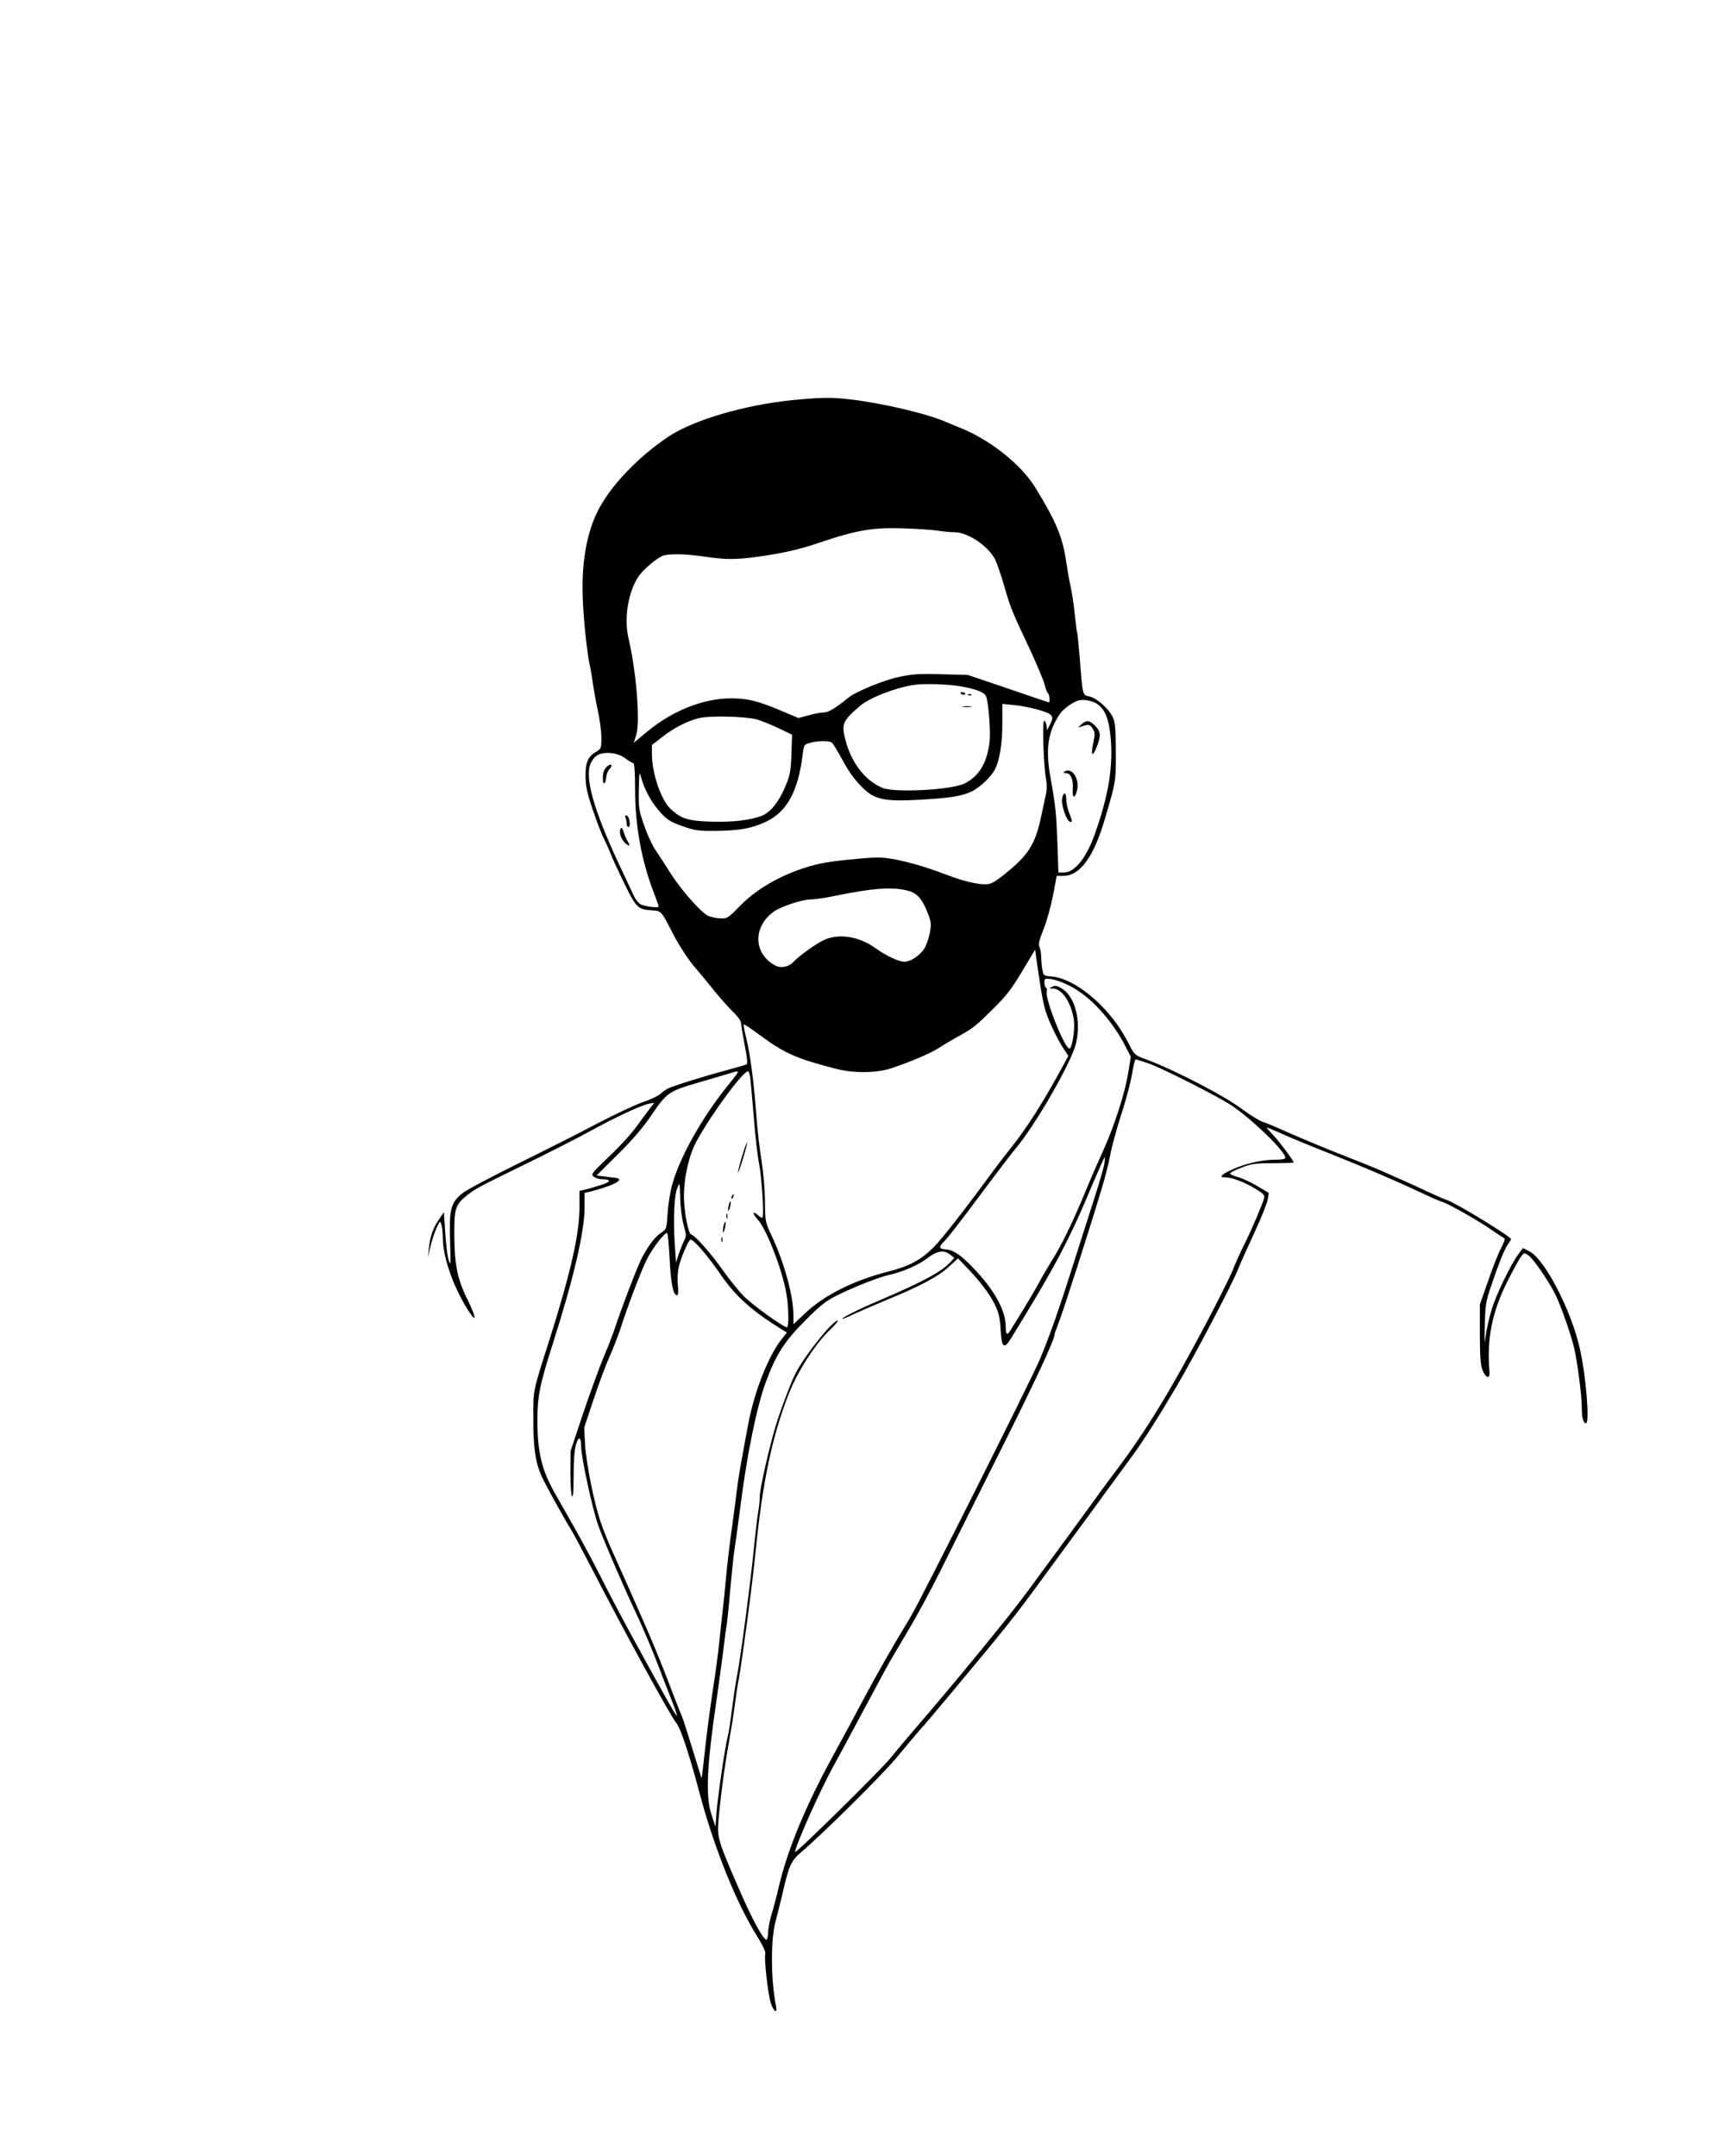 <svg xmlns="http://www.w3.org/2000/svg" version="1.0" width="1024pt" height="1280pt" viewBox="0 0 1024 1280" preserveAspectRatio="xMidYMid meet">

<g transform="translate(0,1280) scale(0.1,-0.1)" fill="#000000" stroke="none">
<path d="M4700 10424 c-283 -29 -581 -117 -730 -215 -183 -122 -348 -295 -422 -444 -60 -119 -91 -279 -90 -460 0 -124 23 -360 43 -455 6 -25 14 -74 19 -110 5 -36 18 -108 29 -160 12 -52 21 -124 21 -160 0 -61 -2 -66 -29 -82 -51 -29 -66 -63 -65 -149 1 -61 10 -101 44 -200 23 -68 53 -146 67 -173 14 -27 31 -66 38 -85 7 -20 43 -97 79 -172 73 -150 83 -159 169 -164 54 -4 50 1 128 -150 34 -65 96 -158 126 -190 10 -11 53 -63 95 -115 41 -52 99 -117 127 -145 33 -31 51 -58 51 -73 0 -13 10 -71 21 -129 14 -70 18 -107 11 -112 -5 -3 -59 -19 -119 -35 -128 -34 -318 -93 -347 -108 -12 -6 -32 -20 -46 -33 -14 -12 -62 -35 -108 -50 -45 -16 -162 -71 -260 -122 -97 -52 -310 -159 -472 -239 -162 -80 -313 -160 -336 -179 -68 -56 -78 -95 -72 -283 4 -142 4 -153 -9 -112 -7 24 -16 98 -20 164 l-8 119 -28 -41 c-36 -51 -54 -104 -61 -173 l-6 -54 15 63 c8 35 24 84 36 110 21 45 22 46 29 22 5 -14 8 -52 9 -86 2 -117 68 -300 159 -437 43 -65 37 -23 -12 76 -61 122 -78 208 -79 382 -1 161 6 182 75 238 52 41 60 45 358 191 129 63 294 147 365 186 156 86 309 157 356 167 l33 6 -22 -29 c-13 -16 -49 -65 -81 -109 -31 -44 -107 -127 -167 -183 -103 -98 -108 -105 -89 -118 10 -8 30 -14 44 -15 64 -1 62 -15 -6 -36 -37 -12 -80 -24 -95 -27 l-28 -6 0 -98 c0 -159 -53 -391 -180 -792 -99 -310 -94 -287 -94 -465 0 -174 12 -255 49 -339 23 -51 131 -247 180 -326 12 -19 70 -129 130 -245 184 -357 458 -858 490 -895 25 -29 77 -187 135 -405 88 -335 223 -669 349 -868 29 -47 47 -85 44 -96 -8 -30 16 -242 33 -294 17 -51 40 -66 31 -19 -32 161 -33 402 -1 512 8 30 24 93 35 140 41 181 54 211 111 260 131 111 479 456 566 560 52 63 112 133 131 156 50 56 72 82 189 222 335 401 382 460 548 687 60 82 143 195 184 251 41 56 125 169 185 253 61 83 136 185 167 228 65 88 156 231 260 408 107 181 326 598 363 689 18 45 65 149 104 233 39 84 73 170 77 192 l6 39 -68 40 c-38 23 -90 47 -117 54 -26 7 -46 17 -44 22 2 5 32 21 68 34 55 22 81 26 186 26 68 1 123 2 123 4 0 10 -85 124 -119 160 -23 24 -41 45 -41 47 0 3 35 -12 78 -31 42 -20 178 -76 302 -125 222 -89 368 -151 545 -234 50 -24 101 -46 115 -50 38 -11 216 -112 293 -166 38 -26 73 -49 78 -51 5 -2 -4 -28 -20 -58 -16 -30 -51 -118 -77 -195 l-49 -140 0 -175 c0 -136 4 -184 16 -215 19 -48 45 -54 41 -10 -17 193 15 357 108 540 33 66 69 131 79 144 18 24 20 24 44 8 28 -18 120 -152 160 -232 32 -65 91 -232 111 -315 19 -81 46 -284 46 -353 0 -65 9 -97 25 -97 23 0 0 285 -37 445 -51 227 -208 529 -298 575 l-39 20 -25 -33 c-46 -60 -134 -242 -161 -332 -15 -49 -31 -121 -36 -160 -6 -57 -7 -45 -5 65 3 121 7 145 36 230 47 139 80 221 101 252 11 14 19 28 19 31 0 15 -330 217 -380 232 -14 4 -65 27 -115 50 -76 36 -226 103 -300 135 -11 5 -108 44 -215 86 -107 42 -249 102 -315 131 -66 30 -135 59 -153 64 -17 6 -67 36 -110 68 -109 83 -402 235 -572 299 -73 27 -76 29 -105 87 -46 91 -97 163 -166 233 -102 104 -214 169 -300 175 -40 3 -45 6 -50 33 -4 16 -7 51 -8 77 0 27 -5 56 -11 66 -7 14 -1 40 24 102 19 46 44 137 57 202 l22 117 40 0 c99 0 182 115 248 345 64 218 63 212 63 390 -1 142 -4 176 -18 207 -25 52 -97 115 -139 123 -41 8 -40 5 -57 225 -6 74 -13 142 -15 150 -3 8 -9 60 -15 115 -5 55 -17 129 -25 165 -8 36 -19 99 -25 140 -21 150 -61 245 -184 445 -85 139 -271 286 -451 357 -27 11 -63 26 -80 33 -111 49 -378 112 -570 134 -110 13 -171 12 -345 -5z m870 -775 c30 -5 74 -9 98 -9 78 0 200 -83 240 -163 11 -23 36 -96 55 -162 36 -125 44 -145 158 -386 37 -81 73 -167 80 -193 6 -25 15 -49 20 -52 9 -5 13 -54 5 -54 -2 0 -111 37 -242 82 l-239 81 -155 4 c-126 4 -173 1 -250 -15 -92 -19 -260 -88 -305 -125 -76 -62 -118 -87 -145 -87 -17 0 -57 -7 -90 -17 l-60 -16 -107 45 c-137 58 -198 72 -298 72 -165 -2 -346 -75 -496 -200 l-77 -64 15 47 c24 78 1 373 -46 573 -27 116 -4 267 55 361 26 42 109 114 148 129 39 14 136 12 252 -5 136 -20 195 -19 376 9 109 18 196 38 289 70 237 80 330 96 519 89 80 -3 170 -9 200 -14z m135 -924 c93 -17 139 -35 149 -60 14 -37 27 -204 21 -264 -14 -127 -61 -208 -148 -252 -75 -39 -419 -57 -490 -26 -102 44 -181 146 -217 279 -27 99 -18 119 85 207 57 48 201 105 315 124 59 10 204 6 285 -8z m803 -101 c51 -32 74 -88 85 -202 16 -173 -13 -348 -95 -577 -49 -138 -119 -225 -182 -225 l-33 0 -6 178 c-7 176 -10 212 -42 392 -30 166 -13 270 58 373 20 30 80 72 113 79 27 7 75 -2 102 -18z m-351 -36 c92 -26 102 -37 78 -86 l-19 -37 -4 28 c-2 15 -8 27 -14 27 -12 0 -3 -271 12 -350 5 -25 5 -62 -1 -85 -5 -22 -18 -83 -29 -135 -35 -165 -77 -229 -219 -342 -63 -50 -80 -58 -115 -58 -49 0 -134 21 -220 54 -180 69 -339 108 -426 105 -96 -4 -258 -21 -325 -35 -187 -40 -369 -135 -483 -253 -71 -73 -75 -75 -118 -73 -24 1 -57 8 -73 16 -43 23 -155 149 -219 249 -31 49 -73 114 -94 145 -20 31 -50 98 -67 149 -29 84 -31 100 -29 205 3 110 3 112 15 68 20 -72 63 -148 114 -204 40 -44 60 -56 130 -81 75 -26 95 -29 201 -28 140 2 211 15 294 54 126 59 192 181 219 401 7 56 8 58 44 68 42 12 111 13 128 2 6 -4 28 -39 49 -77 50 -93 75 -129 125 -182 77 -80 132 -93 350 -81 177 10 248 21 307 49 49 24 115 86 138 131 28 53 44 153 44 271 l0 118 68 -7 c37 -3 100 -15 139 -26z m-1669 -58 c24 -6 82 -29 129 -51 l85 -41 -4 -117 c-4 -102 -8 -125 -37 -192 -38 -91 -87 -151 -138 -172 -69 -27 -174 -39 -303 -35 -136 4 -179 18 -241 77 -55 53 -109 211 -109 322 l0 56 58 45 c67 53 142 93 215 113 58 17 266 13 345 -5z m-775 -233 c20 -15 40 -27 46 -27 7 0 11 -53 11 -158 0 -210 38 -423 110 -609 17 -43 30 -81 30 -85 0 -9 -69 -2 -103 11 -15 6 -33 28 -47 58 -12 26 -39 84 -60 128 -162 339 -225 543 -199 638 5 20 22 46 37 58 39 30 126 24 175 -14z m1686 -788 c49 -14 79 -52 112 -139 17 -46 18 -59 8 -112 -7 -32 -21 -74 -33 -91 -28 -42 -82 -77 -118 -77 -32 0 -110 37 -170 80 -96 70 -216 90 -305 50 -45 -20 -150 -95 -183 -131 -26 -29 -74 -39 -106 -22 -133 68 -137 234 -7 323 44 30 167 70 216 70 23 0 87 9 142 21 236 48 352 56 444 28z m775 -549 c8 -58 23 -130 32 -160 18 -60 71 -171 111 -231 l25 -38 -34 -63 c-115 -211 -209 -360 -303 -478 -33 -42 -75 -96 -93 -120 -172 -235 -313 -417 -368 -473 -76 -77 -145 -114 -270 -146 -201 -51 -374 -137 -485 -239 l-79 -74 0 52 c0 116 -54 313 -130 475 -37 78 -38 83 -39 202 0 67 -10 175 -20 240 -11 65 -25 186 -31 268 -14 195 -37 371 -61 465 -10 41 -16 76 -14 78 2 3 44 -25 92 -61 150 -111 220 -142 458 -203 105 -27 242 -25 330 5 116 39 236 91 279 120 23 15 73 45 111 66 91 50 103 59 213 168 75 74 108 117 170 221 l77 128 6 -48 c4 -27 14 -96 23 -154z m174 -12 c123 -61 255 -205 337 -368 l28 -54 -16 -97 c-20 -123 -84 -319 -152 -469 -29 -63 -76 -171 -104 -240 -78 -188 -140 -314 -200 -409 -29 -47 -63 -106 -76 -131 -19 -37 -98 -169 -166 -277 -21 -35 -29 -28 -29 25 -1 94 -70 218 -195 347 -74 77 -117 105 -165 108 -37 2 -38 16 -4 48 15 13 107 132 205 264 98 132 196 260 217 285 115 135 328 505 358 620 34 133 -2 281 -81 330 -29 18 -41 20 -58 12 -22 -10 -21 -11 4 -11 55 -2 109 -85 124 -188 7 -52 -9 -158 -25 -168 -24 -15 -151 301 -136 340 3 8 1 17 -4 20 -6 4 -10 18 -10 32 0 24 2 25 41 20 22 -3 71 -20 107 -39z m472 -462 c82 -29 411 -196 491 -249 121 -81 319 -273 319 -310 0 -8 -19 -12 -53 -12 -79 1 -183 -22 -259 -57 -71 -32 -85 -48 -43 -48 38 0 115 -29 178 -68 48 -29 56 -39 51 -56 -13 -44 -76 -191 -114 -267 -22 -43 -54 -113 -71 -156 -16 -42 -90 -189 -163 -327 -209 -395 -349 -624 -523 -857 -60 -79 -137 -185 -172 -234 -36 -50 -121 -166 -190 -260 -69 -93 -150 -204 -180 -245 -99 -135 -432 -541 -656 -800 -50 -58 -118 -139 -151 -180 -59 -72 -564 -570 -564 -555 0 33 144 357 225 505 26 47 101 186 167 310 67 124 134 249 150 279 16 30 72 125 124 212 52 87 139 247 193 356 54 109 211 424 350 701 220 439 331 678 331 709 0 5 12 38 26 74 25 63 179 542 253 789 21 69 44 159 51 200 7 41 36 149 65 240 30 91 59 203 66 248 7 45 16 82 21 82 5 0 40 -11 78 -24z m-2440 -52 c0 -3 -26 -38 -58 -77 -152 -187 -287 -427 -332 -591 -12 -43 -24 -120 -27 -171 -6 -91 -6 -92 -40 -115 -38 -26 -77 -78 -117 -157 -26 -51 -126 -314 -161 -423 -10 -30 -38 -102 -63 -160 -24 -58 -78 -206 -120 -330 l-75 -225 -1 -125 c0 -69 4 -133 9 -142 7 -12 10 24 10 120 0 88 5 154 14 185 15 54 31 47 31 -13 0 -60 67 -371 100 -462 29 -85 156 -378 227 -528 40 -84 105 -240 133 -315 10 -27 36 -95 58 -150 22 -55 43 -111 47 -125 6 -22 5 -22 -13 5 -21 33 -144 255 -280 505 -46 85 -116 218 -154 295 -39 77 -109 208 -155 290 -47 83 -102 179 -122 215 -75 133 -101 241 -101 427 0 143 14 213 94 463 122 383 186 659 186 800 l0 88 33 7 c17 4 65 18 105 32 72 26 88 46 41 51 -13 1 -43 5 -66 8 l-42 5 128 127 c88 87 151 161 202 237 88 129 100 137 279 189 69 20 145 43 170 50 54 17 60 18 60 10z m74 -36 c3 -24 12 -129 21 -235 8 -106 22 -227 31 -270 17 -89 31 -323 19 -323 -5 0 -17 7 -27 17 -31 28 -32 6 -2 -25 49 -49 142 -283 170 -430 16 -84 19 -212 5 -212 -20 0 -198 128 -251 180 -31 30 -89 102 -130 160 -72 102 -162 203 -187 211 -18 6 -43 139 -43 227 0 114 31 248 76 329 92 166 274 413 305 413 4 0 10 -19 13 -42z m2101 -510 c-4 -24 -34 -126 -67 -228 -33 -102 -88 -275 -123 -385 -70 -224 -138 -418 -192 -545 -55 -129 -709 -1433 -768 -1530 -108 -178 -195 -331 -280 -490 -48 -91 -132 -247 -187 -347 -161 -296 -266 -552 -317 -774 -12 -52 -31 -123 -42 -158 -10 -35 -19 -80 -19 -101 0 -22 -4 -41 -9 -45 -16 -9 -85 117 -164 300 -120 274 -130 307 -123 395 11 137 37 333 61 465 13 72 29 170 35 219 6 48 17 125 26 170 22 126 82 574 99 751 42 423 100 695 201 949 53 130 152 284 237 367 34 32 56 59 50 59 -29 0 -182 -189 -246 -305 -25 -44 -91 -218 -121 -316 -40 -131 -96 -379 -96 -425 0 -22 -4 -65 -10 -95 -5 -30 -16 -126 -25 -214 -19 -194 -79 -652 -100 -755 -8 -41 -21 -130 -30 -198 -8 -68 -19 -140 -25 -161 -15 -57 -58 -346 -66 -446 l-7 -90 -23 70 c-37 111 -29 287 32 700 14 99 32 232 40 295 7 63 16 126 19 140 2 14 12 106 20 205 9 99 20 205 25 235 5 30 21 145 35 255 38 303 97 592 150 737 62 167 110 243 236 369 86 87 120 114 185 147 98 49 247 108 308 122 83 18 179 60 231 100 58 45 99 51 136 21 l24 -19 -20 -22 c-54 -60 -168 -121 -435 -235 -114 -48 -226 -105 -208 -105 4 0 36 13 70 30 35 16 119 52 188 81 202 83 308 139 370 196 l57 52 50 -52 c79 -81 138 -159 169 -223 23 -47 30 -77 34 -149 6 -108 20 -119 64 -47 259 421 345 583 481 910 38 89 70 162 73 162 2 0 1 -19 -3 -42z m-2517 -206 c1 -48 10 -117 20 -154 17 -60 17 -68 3 -94 -8 -16 -22 -51 -32 -79 l-16 -50 -8 119 c-9 135 -2 278 14 319 6 15 12 27 14 27 2 0 4 -39 5 -88z m-63 -354 c7 -147 21 -218 44 -218 7 0 9 21 5 59 -4 35 -1 80 6 112 13 55 58 159 69 159 22 -1 100 -92 186 -217 83 -120 185 -211 358 -317 l28 -17 -29 -37 c-81 -102 -164 -312 -201 -510 -40 -212 -60 -328 -66 -382 -3 -30 -17 -134 -30 -230 -14 -96 -29 -229 -35 -295 -6 -66 -15 -158 -21 -205 -5 -47 -14 -130 -20 -185 -5 -55 -23 -186 -39 -290 -16 -105 -37 -263 -46 -353 -10 -89 -18 -161 -19 -160 -1 2 -26 80 -54 173 -29 94 -56 179 -61 190 -5 11 -25 62 -45 113 -73 191 -105 270 -153 382 -70 162 -161 367 -216 488 -26 57 -58 138 -72 180 -39 116 -84 345 -91 457 l-5 100 55 165 c30 91 73 206 95 255 22 50 50 122 63 160 40 127 117 330 153 406 32 69 107 169 126 169 4 0 11 -69 15 -152z"/>
<path d="M5700 8686 c0 -2 7 -6 15 -10 8 -3 15 -1 15 4 0 6 -7 10 -15 10 -8 0 -15 -2 -15 -4z"/>
<path d="M5748 8673 c7 -3 16 -2 19 1 4 3 -2 6 -13 5 -11 0 -14 -3 -6 -6z"/>
<path d="M5718 8603 c12 -2 32 -2 45 0 12 2 2 4 -23 4 -25 0 -35 -2 -22 -4z"/>
<path d="M6419 8499 c-21 -18 -21 -20 -4 -14 48 17 54 16 70 -9 16 -24 16 -33 5 -86 -15 -71 -7 -89 16 -35 31 74 30 101 -4 135 -36 35 -52 37 -83 9z"/>
<path d="M6319 8219 c-10 -6 -8 -9 9 -9 28 0 45 -39 40 -97 -4 -55 14 -57 26 -3 15 69 -32 137 -75 109z"/>
<path d="M6306 8064 c-10 -40 26 -144 50 -144 10 0 8 11 -6 46 -11 25 -20 63 -20 85 0 44 -15 52 -24 13z"/>
<path d="M3597 8243 c-15 -18 -20 -40 -18 -75 2 -31 17 -20 19 14 2 18 9 39 17 48 8 9 15 20 15 23 0 13 -17 7 -33 -10z"/>
<path d="M3713 7946 c4 -10 7 -26 7 -37 0 -10 5 -19 11 -19 15 0 6 63 -10 68 -10 3 -12 0 -8 -12z"/>
<path d="M3687 7884 c-13 -14 -7 -51 14 -78 26 -32 47 -35 26 -2 -9 13 -19 38 -24 55 -5 18 -12 29 -16 25z"/>
<path d="M4406 5938 c-14 -46 -26 -91 -25 -99 0 -7 13 29 29 81 16 52 27 96 25 98 -2 2 -15 -34 -29 -80z"/>
<path d="M4345 5699 c-4 -6 -5 -12 -2 -15 2 -3 7 2 10 11 7 17 1 20 -8 4z"/>
<path d="M4326 5644 c-4 -14 -5 -28 -3 -31 3 -2 8 8 11 23 4 14 5 28 3 31 -3 2 -8 -8 -11 -23z"/>
<path d="M4312 5580 c0 -14 2 -19 5 -12 2 6 2 18 0 25 -3 6 -5 1 -5 -13z"/>
<path d="M4295 5520 c-4 -17 -5 -34 -2 -36 2 -3 7 10 11 27 8 42 0 50 -9 9z"/>
<path d="M4282 5440 c0 -14 2 -19 5 -12 2 6 2 18 0 25 -3 6 -5 1 -5 -13z"/>
</g>
</svg>